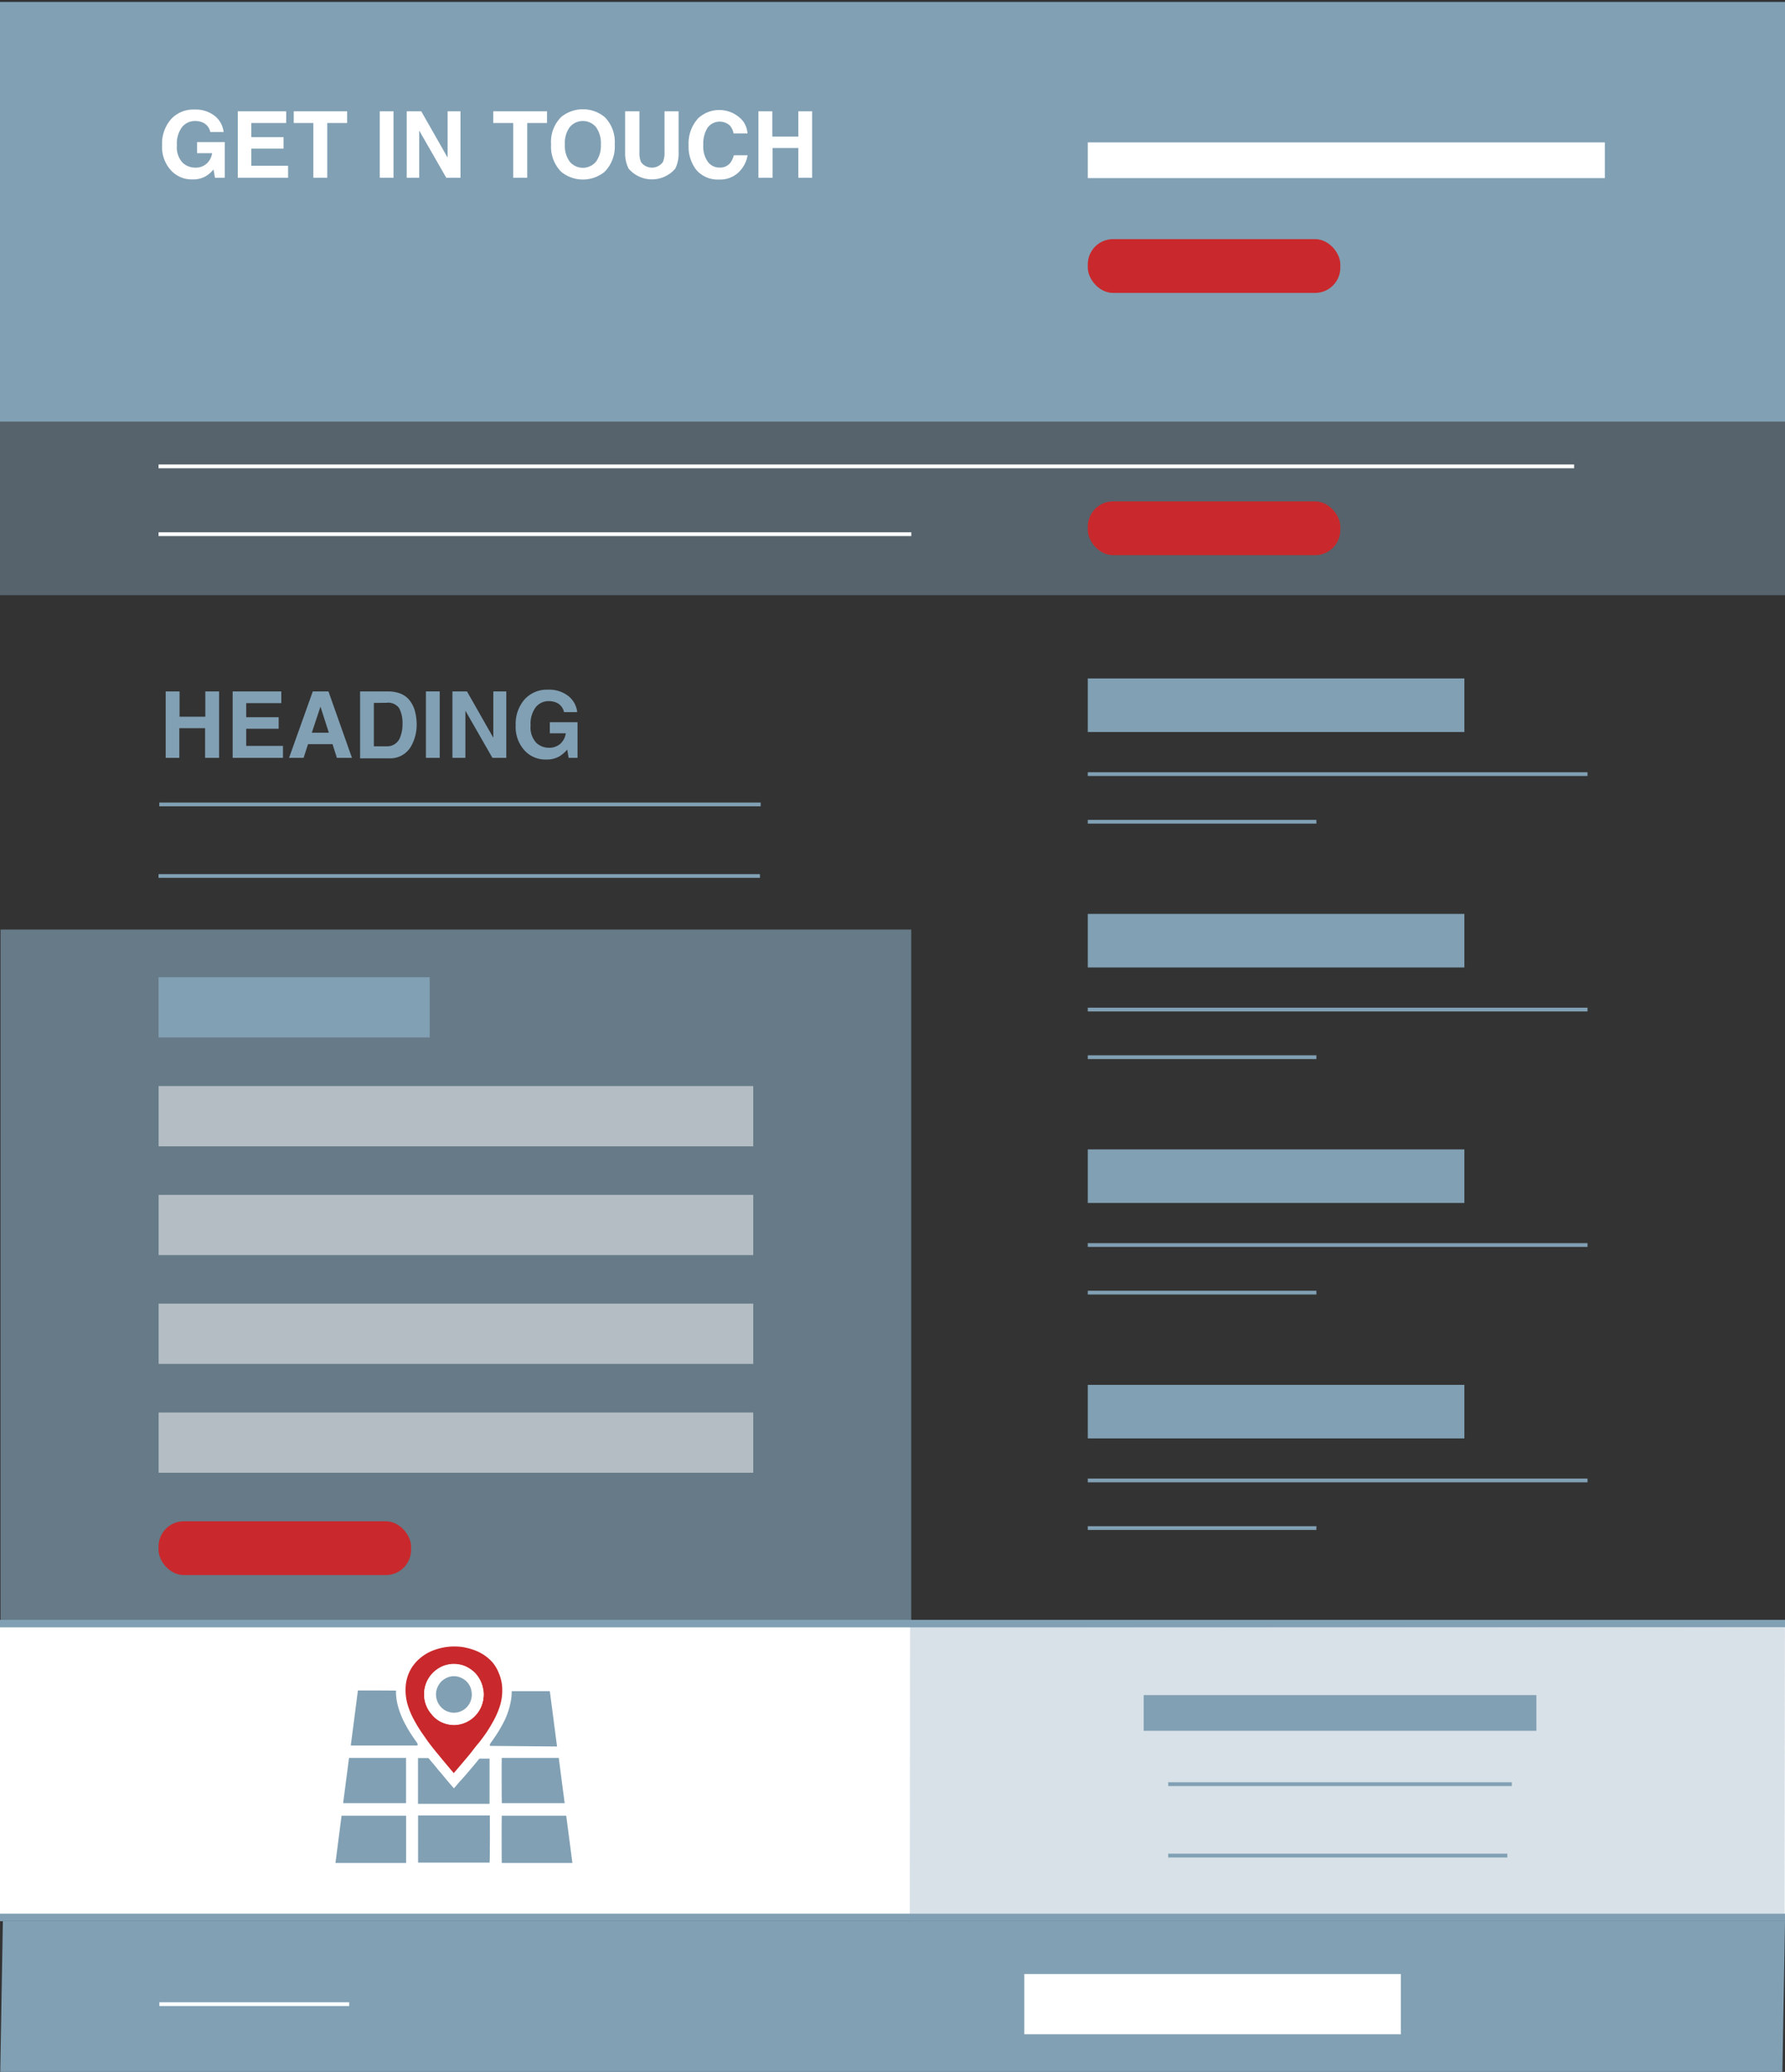 <svg xmlns="http://www.w3.org/2000/svg" viewBox="0 0 237 275"><rect x="0" y="0" width="237" height="275" fill="#333333" stroke="none"/><defs><style>.cls-1,.cls-8{fill:#81a0b4;}.cls-2{opacity:0.65;}.cls-3,.cls-6{fill:#fff;}.cls-3{opacity:0.5;}.cls-4{fill:#c9292c;}.cls-5{opacity:0.32;}.cls-7{opacity:0.44;}.cls-8{opacity:0.31;}</style></defs><title>c9 blocks</title><g id="logo_dark_grey" data-name="logo dark grey"><rect class="cls-1" x="21.05" y="116.02" width="79.85" height="0.5"/><rect class="cls-1" x="21.15" y="106.52" width="79.85" height="0.5"/><g class="cls-2"><rect class="cls-1" x="0.07" y="123.38" width="120.92" height="92"/></g><rect class="cls-1" x="21.05" y="129.7" width="36" height="8"/><rect class="cls-3" x="21.06" y="144.15" width="78.95" height="8"/><rect class="cls-3" x="21.06" y="158.59" width="78.95" height="8"/><rect class="cls-3" x="21.06" y="173.03" width="78.95" height="8"/><rect class="cls-3" x="21.06" y="187.48" width="78.95" height="8"/><rect class="cls-4" x="21.05" y="201.92" width="33.53" height="7.14" rx="3.35"/></g><g id="Layer_23" data-name="Layer 23"><g class="cls-5"><path class="cls-6" d="M0,36.82V35.9c0,.23-.06.43-.06.43S0,36.61,0,36.82Z"/></g><g class="cls-7"><rect class="cls-1" y="55" width="237" height="24"/></g><rect class="cls-6" x="-0.5" y="215.5" width="238" height="39"/><path class="cls-1" d="M238,255H-1V215H238ZM0,254H237V216H0Z"/><rect class="cls-8" x="120.81" y="216" width="116.15" height="39.27" transform="translate(0.25 -0.19) rotate(0.06)"/><rect class="cls-1" x="155.11" y="246.04" width="45.02" height="0.5"/><rect class="cls-1" x="155.11" y="236.56" width="45.62" height="0.5"/><rect class="cls-1" x="151.85" y="224.99" width="52.14" height="4.74"/><path class="cls-6" d="M60.26,235.35l.1-.1.94-1.1,1.11-1.32c.37-.46.74-.92,1.1-1.39s.64-.88,1-1.32a16.66,16.66,0,0,0,.9-1.45,11.35,11.35,0,0,0,.93-2,6.94,6.94,0,0,0,.36-1.61,6.83,6.83,0,0,0,0-1.43A5.76,5.76,0,0,0,66.2,222a5.08,5.08,0,0,0-.81-1.27,5.83,5.83,0,0,0-1.73-1.35,7.41,7.41,0,0,0-1.82-.63,5.93,5.93,0,0,0-1.11-.15,7.74,7.74,0,0,0-2.25.2,7.18,7.18,0,0,0-1.79.68,6.52,6.52,0,0,0-1.13.82,5.71,5.71,0,0,0-1,1.22,5.43,5.43,0,0,0-.74,2.63,6.83,6.83,0,0,0,.26,2.11,10.4,10.4,0,0,0,.86,2.07c.23.43.48.85.74,1.26s.62.93.95,1.38.67.89,1,1.32l1.11,1.35.84,1c.09.12.19.23.29.35ZM65,247.22c0-.2,0-6.18,0-6.27-.18,0-9.44,0-9.53,0,0,.18,0,6.17,0,6.26ZM66.62,241c0,.15,0,6.18,0,6.27H76L75.18,241Zm-21.27,0-.81,6.27h9.38V241Zm19.7-9.22H74c-.11-.82-.22-1.63-.32-2.45s-.21-1.64-.32-2.46-.21-1.62-.32-2.43H68c0,.06,0,.11,0,.16a6,6,0,0,1-.09,1,10,10,0,0,1-.83,2.66,17.7,17.7,0,0,1-1.14,2q-.36.54-.75,1.08A.46.46,0,0,0,65.05,231.73ZM52.58,224.4c-.09,0-5,0-5.08,0-.31,2.42-.62,4.83-.94,7.25v.06h0v0h8.91a.49.49,0,0,0,0-.29c-.31-.44-.61-.88-.91-1.33s-.55-.91-.8-1.39a11.56,11.56,0,0,1-.81-2,8,8,0,0,1-.32-1.81Zm14,8.93c0,.13,0,5.92,0,6H75v0l-.78-6Zm-20.28,0-.78,6h8.36c0-.18,0-5.92,0-6Zm9.16,6H65c0-.33,0-5.9,0-6H63.71a.17.17,0,0,0-.13.08c-.24.3-.48.6-.73.89l-1.15,1.35-.9,1-.22.27-.31.35-.09-.1c-.29-.34-.58-.67-.86-1l-.83-1-.26-.29c-.42-.52-.85-1-1.27-1.54a.2.2,0,0,0-.17-.08H55.5Z"/><path class="cls-4" d="M60.26,235.35l-.36-.41c-.1-.12-.2-.23-.29-.35l-.84-1-1.11-1.35c-.34-.43-.69-.87-1-1.32s-.65-.91-.95-1.38-.51-.83-.74-1.26a10.4,10.4,0,0,1-.86-2.07,6.83,6.83,0,0,1-.26-2.11,5.43,5.43,0,0,1,.74-2.63,5.71,5.71,0,0,1,1-1.22,6.52,6.52,0,0,1,1.13-.82,7.18,7.18,0,0,1,1.79-.68,7.74,7.74,0,0,1,2.25-.2,5.93,5.93,0,0,1,1.11.15,7.41,7.41,0,0,1,1.82.63,5.83,5.83,0,0,1,1.73,1.35A5.08,5.08,0,0,1,66.2,222a5.76,5.76,0,0,1,.45,1.65,6.83,6.83,0,0,1,0,1.43,6.94,6.94,0,0,1-.36,1.61,11.35,11.35,0,0,1-.93,2,16.66,16.66,0,0,1-.9,1.45c-.32.44-.63.89-1,1.32s-.73.93-1.1,1.39l-1.11,1.32-.94,1.1Zm3.95-10.52c0-.15,0-.38-.07-.61a4.07,4.07,0,0,0-1.1-2.17,4,4,0,0,0-.87-.65,3.43,3.43,0,0,0-1.36-.46,3.81,3.81,0,0,0-2.68.61,4,4,0,0,0-.81,6,3.7,3.7,0,0,0,1.23,1,4.08,4.08,0,0,0,1.33.39,3.69,3.69,0,0,0,1.32-.1,4.05,4.05,0,0,0,1.42-.68,4.12,4.12,0,0,0,1.18-1.44A4.27,4.27,0,0,0,64.21,224.83Z"/><path class="cls-1" d="M65,247.22H55.51c0-.09,0-6.08,0-6.26.09,0,9.35,0,9.53,0C65.05,241,65.06,247,65,247.22Z"/><path class="cls-1" d="M66.62,241h8.56l.82,6.27H66.62C66.6,247.13,66.59,241.1,66.62,241Z"/><path class="cls-1" d="M45.35,241h8.57v6.27H44.54Z"/><path class="cls-1" d="M65.05,231.73a.46.46,0,0,1,.08-.36q.39-.54.75-1.08a17.7,17.7,0,0,0,1.14-2,10,10,0,0,0,.83-2.66,6,6,0,0,0,.09-1c0-.05,0-.1,0-.16H73c.11.81.21,1.62.32,2.43s.21,1.64.32,2.46.21,1.63.32,2.45Z"/><path class="cls-1" d="M52.58,224.4l0,.46a8,8,0,0,0,.32,1.81,11.56,11.56,0,0,0,.81,2c.25.48.51.94.8,1.39s.6.89.91,1.33a.49.49,0,0,1,0,.29H46.58v0h0v-.06c.32-2.42.63-4.83.94-7.25C47.61,224.37,52.49,224.37,52.58,224.4Z"/><path class="cls-1" d="M66.62,233.33h7.57l.78,6v0H66.63C66.6,239.25,66.59,233.46,66.62,233.33Z"/><path class="cls-1" d="M46.34,233.33h7.57c0,.09,0,5.83,0,6H45.56Z"/><path class="cls-1" d="M55.5,239.35v-6h1.29a.2.2,0,0,1,.17.08c.42.51.85,1,1.27,1.54l.26.29.83,1c.28.34.57.67.86,1l.09.1.31-.35.22-.27.9-1,1.15-1.35c.25-.29.49-.59.73-.89a.17.17,0,0,1,.13-.08H65c0,.1,0,5.67,0,6H55.5Z"/><path class="cls-6" d="M64.21,224.83a4.27,4.27,0,0,1-.41,1.86,4.12,4.12,0,0,1-1.18,1.44,4.05,4.05,0,0,1-1.42.68,3.69,3.69,0,0,1-1.32.1,4.08,4.08,0,0,1-1.33-.39,3.7,3.7,0,0,1-1.23-1,4.06,4.06,0,0,1-1-2.62,4,4,0,0,1,1.8-3.4,3.81,3.81,0,0,1,2.68-.61,3.43,3.43,0,0,1,1.36.46,4,4,0,0,1,.87.65,4.07,4.07,0,0,1,1.1,2.17C64.18,224.45,64.19,224.68,64.21,224.83Zm-6.32,0a2.47,2.47,0,0,0,1,2,2.36,2.36,0,0,0,3-.18,2.32,2.32,0,0,0,.47-.61,2.4,2.4,0,0,0,.24-1.66,2.31,2.31,0,0,0-1.29-1.69,2.27,2.27,0,0,0-2.24.1,2.25,2.25,0,0,0-.81.81A2.39,2.39,0,0,0,57.89,224.86Z"/><path class="cls-1" d="M57.89,224.86a2.39,2.39,0,0,1,.36-1.22,2.25,2.25,0,0,1,.81-.81,2.27,2.27,0,0,1,2.24-.1,2.31,2.31,0,0,1,1.29,1.69,2.4,2.4,0,0,1-.24,1.66,2.32,2.32,0,0,1-.47.61,2.36,2.36,0,0,1-3,.18A2.47,2.47,0,0,1,57.89,224.86Z"/><rect class="cls-4" x="144.43" y="66.55" width="33.53" height="7.14" rx="3.35"/><rect class="cls-1" x="144.43" y="140.07" width="30.35" height="0.5"/><rect class="cls-1" x="144.43" y="133.75" width="66.35" height="0.5"/><rect class="cls-1" x="144.43" y="121.3" width="50" height="7.11"/><rect class="cls-1" x="144.43" y="108.82" width="30.35" height="0.5"/><rect class="cls-1" x="144.43" y="102.5" width="66.35" height="0.5"/><rect class="cls-1" x="144.43" y="90.05" width="50" height="7.11"/><rect class="cls-1" x="144.43" y="202.57" width="30.35" height="0.5"/><rect class="cls-1" x="144.43" y="196.25" width="66.35" height="0.5"/><rect class="cls-1" x="144.43" y="183.81" width="50" height="7.11"/><rect class="cls-1" x="144.43" y="171.32" width="30.35" height="0.5"/><rect class="cls-1" x="144.43" y="165" width="66.35" height="0.5"/><rect class="cls-1" x="144.43" y="152.56" width="50" height="7.11"/><polygon class="cls-1" points="236.62 277.01 0 277.01 0.38 255.01 237 255.01 236.62 277.01"/><polygon class="cls-1" points="238.62 55.96 -2 55.96 -1.62 0.25 239 0.25 238.62 55.96"/><path class="cls-6" d="M27.92,17.52a1.74,1.74,0,0,0-1-1.26,2.53,2.53,0,0,0-1-.2,2.19,2.19,0,0,0-1.75.81,3.61,3.61,0,0,0-.68,2.41,3,3,0,0,0,.74,2.3,2.43,2.43,0,0,0,1.69.67,2.14,2.14,0,0,0,1.51-.53,2.25,2.25,0,0,0,.73-1.39h-2V18.86h3.68v4.73H28.54l-.19-1.1a4.11,4.11,0,0,1-1,.88,3.32,3.32,0,0,1-1.79.44,3.71,3.71,0,0,1-2.87-1.21,4.61,4.61,0,0,1-1.17-3.34,4.93,4.93,0,0,1,1.18-3.43,4,4,0,0,1,3.12-1.29,4.12,4.12,0,0,1,2.7.85,3.18,3.18,0,0,1,1.17,2.13Z"/><path class="cls-6" d="M38,16.33H33.37V18.2h4.28v1.53H33.37V22h4.88v1.59H31.57V14.77H38Z"/><path class="cls-6" d="M46.09,14.77v1.56H43.45v7.26H41.6V16.33H39V14.77Z"/><path class="cls-6" d="M52.25,23.59H50.42V14.77h1.83Z"/><path class="cls-6" d="M54,14.77h1.93l3.5,6.15V14.77h1.71v8.82H59.25l-3.59-6.26v6.26H54Z"/><path class="cls-6" d="M72.63,14.77v1.56H70v7.26H68.14V16.33H65.49V14.77Z"/><path class="cls-6" d="M80.28,22.8a4.56,4.56,0,0,1-5.77,0,4.72,4.72,0,0,1-1.34-3.63,4.64,4.64,0,0,1,1.34-3.64,4.56,4.56,0,0,1,5.77,0,4.68,4.68,0,0,1,1.34,3.64A4.75,4.75,0,0,1,80.28,22.8Zm-1.15-1.34a3.59,3.59,0,0,0,.65-2.29,3.62,3.62,0,0,0-.65-2.3,2.27,2.27,0,0,0-3.48,0,3.54,3.54,0,0,0-.65,2.3,3.53,3.53,0,0,0,.65,2.29,2.27,2.27,0,0,0,3.48,0Z"/><path class="cls-6" d="M83,14.77H84.9v5.41a3.13,3.13,0,0,0,.21,1.33,1.79,1.79,0,0,0,2.9,0,3,3,0,0,0,.22-1.33V14.77H90.1v5.42a4.54,4.54,0,0,1-.44,2.19,4.08,4.08,0,0,1-6.2,0A4.54,4.54,0,0,1,83,20.19Z"/><path class="cls-6" d="M92.71,15.69a4.11,4.11,0,0,1,5.93.37,3.2,3.2,0,0,1,.61,1.65H97.4a2.39,2.39,0,0,0-.45-1,2,2,0,0,0-3,.24,3.93,3.93,0,0,0-.57,2.29A3.46,3.46,0,0,0,94,21.5a1.89,1.89,0,0,0,1.53.74,1.72,1.72,0,0,0,1.44-.63,2.84,2.84,0,0,0,.46-1h1.83A4,4,0,0,1,98,22.93a3.54,3.54,0,0,1-2.5.9,3.77,3.77,0,0,1-3-1.22,5,5,0,0,1-1.07-3.36A4.9,4.9,0,0,1,92.71,15.69Z"/><path class="cls-6" d="M100.7,23.59V14.77h1.84v3.36H106V14.77h1.83v8.82H106V19.65h-3.42v3.94Z"/><path class="cls-1" d="M22,100.59V91.77h1.84v3.36h3.42V91.77h1.83v8.82H27.23V96.65H23.81v3.94Z"/><path class="cls-1" d="M37.35,93.33H32.69V95.2H37v1.53H32.69V99h4.88v1.59H30.89V91.77h6.46Z"/><path class="cls-1" d="M41.53,91.77h2.08l3.12,8.82h-2l-.58-1.82H40.9l-.59,1.82H38.38Zm-.13,5.48h2.26l-1.11-3.46Z"/><path class="cls-1" d="M53,92a2.89,2.89,0,0,1,1.5,1.12,3.85,3.85,0,0,1,.63,1.42A7,7,0,0,1,55.32,96a5.84,5.84,0,0,1-.71,3,3.18,3.18,0,0,1-3,1.65h-3.8V91.77h3.8A4.76,4.76,0,0,1,53,92ZM49.64,93.3v5.76h1.7a1.83,1.83,0,0,0,1.82-1.29,4.48,4.48,0,0,0,.28-1.68A4.16,4.16,0,0,0,53,94a1.78,1.78,0,0,0-1.68-.72Z"/><path class="cls-1" d="M58.38,100.59H56.55V91.77h1.83Z"/><path class="cls-1" d="M60.07,91.77H62l3.5,6.15V91.77h1.72v8.82H65.38l-3.59-6.26v6.26H60.07Z"/><path class="cls-1" d="M74.88,94.52a1.74,1.74,0,0,0-1-1.26,2.53,2.53,0,0,0-1-.2,2.19,2.19,0,0,0-1.75.81,3.67,3.67,0,0,0-.68,2.41,3,3,0,0,0,.74,2.3,2.43,2.43,0,0,0,1.69.67,2.19,2.19,0,0,0,1.52-.53,2.29,2.29,0,0,0,.72-1.39H73V95.86h3.68v4.73H75.5l-.19-1.1a4.31,4.31,0,0,1-1,.88,3.38,3.38,0,0,1-1.8.44,3.72,3.72,0,0,1-2.87-1.21,4.61,4.61,0,0,1-1.17-3.34,4.93,4.93,0,0,1,1.18-3.43,4,4,0,0,1,3.12-1.29,4.12,4.12,0,0,1,2.7.85,3.18,3.18,0,0,1,1.17,2.13Z"/><rect class="cls-6" x="144.43" y="18.9" width="68.65" height="4.74"/><rect class="cls-6" x="136" y="262.01" width="50" height="8"/><rect class="cls-6" x="21.16" y="265.76" width="25.21" height="0.5"/><rect class="cls-4" x="144.43" y="31.74" width="33.53" height="7.14" rx="3.35"/><rect class="cls-6" x="21.05" y="61.65" width="187.95" height="0.5"/><rect class="cls-6" x="21.05" y="70.65" width="99.95" height="0.5"/></g></svg>